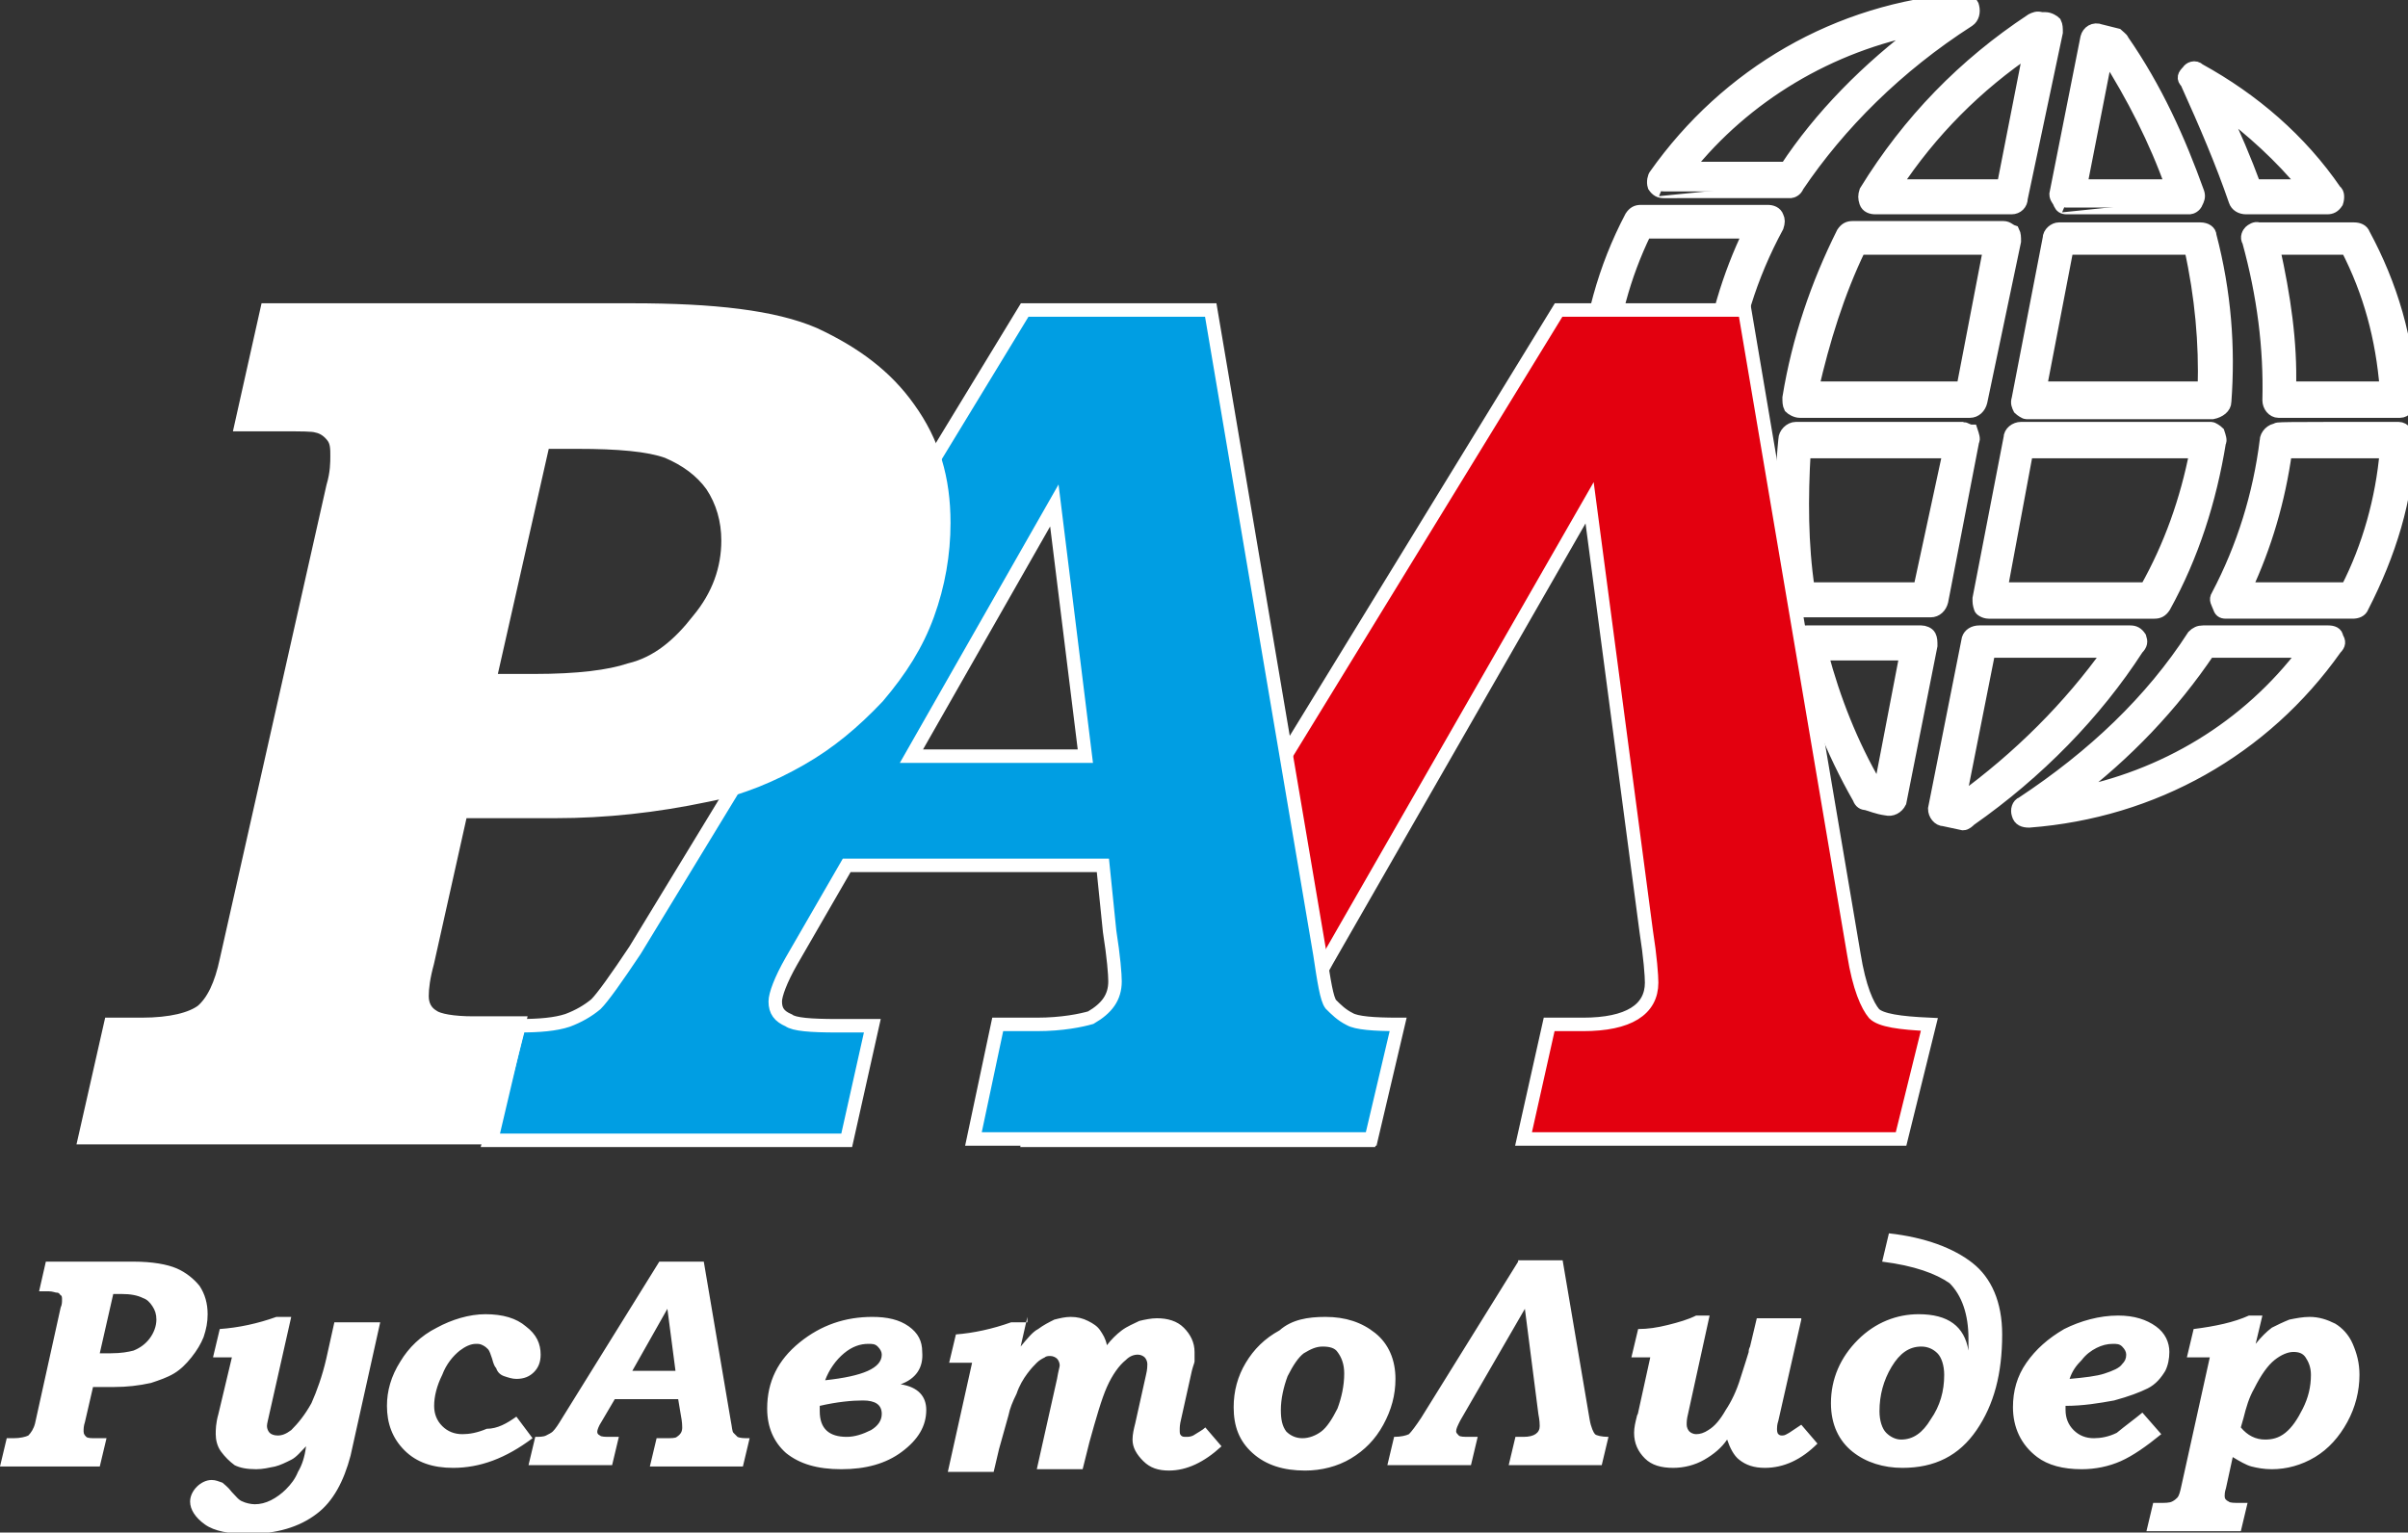 <?xml version="1.0" encoding="utf-8"?>
<!-- Generator: Adobe Illustrator 21.1.0, SVG Export Plug-In . SVG Version: 6.00 Build 0)  -->
<svg version="1.1" id="Layer_1" xmlns="http://www.w3.org/2000/svg" xmlns:xlink="http://www.w3.org/1999/xlink" x="0px" y="0px"
	 viewBox="0 0 178.6 113.7" style="enable-background:new 0 0 178.6 113.7;" xml:space="preserve">
<rect x="0" y="0" width="178.6" height="113.7" fill="#333333" stroke="none"/>
<style type="text/css">
	.st0{fill-rule:evenodd;clip-rule:evenodd;fill:#FFFFFF;stroke:#FFFFFF;stroke-miterlimit:10;}
	.st1{fill-rule:evenodd;clip-rule:evenodd;fill:#E3000F;stroke:#FFFFFF;stroke-miterlimit:10;}
	.st2{fill-rule:evenodd;clip-rule:evenodd;fill:#009EE3;stroke:#FFFFFF;stroke-miterlimit:10;}
	.st3{fill-rule:evenodd;clip-rule:evenodd;fill:#FFFFFF;}
</style>
<g>
	<path class="st0" d="M147.5,45.4c12.3,0,12.3,0,12.3,0l0,0c0.3,0,0.5-0.1,0.7-0.4c2.1-3.8,3.4-7.9,4.1-12.2c0.1-0.1,0-0.4-0.1-0.7
		c-0.1-0.1-0.4-0.3-0.5-0.3l0,0c-14.1,0-14.1,0-14.1,0l0,0c-0.4,0-0.8,0.3-0.8,0.7l0,0c-2.3,11.9-2.3,11.9-2.3,11.9l0,0
		c0,0.3,0,0.4,0.1,0.7C146.9,45.2,147.2,45.4,147.5,45.4L147.5,45.4L147.5,45.4L147.5,45.4z M138.4,14.2c-0.1,0.3-0.1,0.5,0,0.8
		c0.1,0.3,0.4,0.4,0.7,0.4l0,0c10.1,0,10.1,0,10.1,0l0,0c0.4,0,0.7-0.3,0.7-0.7l0,0c2.6-12.3,2.6-12.3,2.6-12.3l0,0
		c0-0.3,0-0.5-0.1-0.7c-0.1-0.1-0.4-0.3-0.7-0.3c-0.1,0-0.3,0-0.3,0c-0.3-0.1-0.5,0-0.7,0.1C145.7,4.8,141.6,9,138.4,14.2
		L138.4,14.2L138.4,14.2L138.4,14.2z M153.3,15.4L153.3,15.4L153.3,15.4c-0.3,0-0.4-0.1-0.5-0.3c-0.1-0.3-0.3-0.4-0.3-0.7l0,0
		c0,0,0,0,2.3-11.6l0,0c0.1-0.4,0.5-0.7,1-0.5l0,0c0,0,0,0,1.2,0.3l0,0c0.1,0.1,0.4,0.3,0.4,0.4c2.5,3.6,4.2,7.4,5.6,11.3
		c0.1,0.3,0,0.5-0.1,0.7c-0.1,0.3-0.4,0.4-0.5,0.4l0,0C162.4,15.4,162.4,15.4,153.3,15.4L153.3,15.4z M165.8,14.9
		c0.1,0.3,0.4,0.5,0.8,0.5l0,0c6,0,6,0,6,0l0,0c0.3,0,0.5-0.1,0.7-0.4c0.1-0.3,0.1-0.7-0.1-0.8c-2.6-3.8-6.1-6.8-10.1-9
		c-0.3-0.3-0.7-0.1-0.8,0.1c-0.3,0.3-0.4,0.5-0.1,0.8C163.6,9.2,164.8,12,165.8,14.9L165.8,14.9L165.8,14.9L165.8,14.9z M166.9,17.2
		c-0.1,0.1-0.3,0.4-0.1,0.7c1.1,4,1.6,7.9,1.5,11.8c0,0.4,0.3,0.8,0.7,0.8l0,0c9,0,9,0,9,0l0,0c0.4,0,0.7-0.4,0.7-0.8
		c-0.1-4.4-1.4-8.6-3.4-12.3c-0.1-0.3-0.4-0.4-0.7-0.4l0,0c-7.1,0-7.1,0-7.1,0l0,0C167.3,16.9,167,17.1,166.9,17.2L166.9,17.2
		L166.9,17.2L166.9,17.2z M165,29.8c0.3-4,0-8.1-1.1-12.3c0-0.3-0.3-0.5-0.7-0.5l0,0c-10.5,0-10.5,0-10.5,0l0,0
		c-0.3,0-0.7,0.3-0.7,0.7l0,0c-2.3,11.9-2.3,11.9-2.3,11.9l0,0c-0.1,0.3,0,0.5,0.1,0.7c0.1,0.1,0.4,0.3,0.5,0.3l0,0
		c13.8,0,13.8,0,13.8,0l0,0C164.6,30.5,165,30.2,165,29.8L165,29.8L165,29.8L165,29.8z M146.9,29.8c2.5-11.9,2.5-11.9,2.5-11.9l0,0
		c0-0.3,0-0.5-0.1-0.7c-0.3-0.1-0.4-0.3-0.7-0.3l0,0c-11.2,0-11.2,0-11.2,0l0,0c-0.3,0-0.5,0.1-0.7,0.4c-1.9,3.8-3.3,7.9-4,12.2
		c0,0.3,0,0.5,0.1,0.7c0.1,0.1,0.4,0.3,0.7,0.3l0,0c12.6,0,12.6,0,12.6,0l0,0C146.5,30.5,146.8,30.2,146.9,29.8L146.9,29.8
		L146.9,29.8L146.9,29.8z M177.9,31.8L177.9,31.8L177.9,31.8c0.4,0,0.7,0.4,0.7,1c-0.1,4.2-1.4,8.3-3.4,12.2
		c-0.1,0.3-0.4,0.4-0.7,0.4l0,0c0,0,0,0-9.4,0l0,0c-0.3,0-0.4-0.1-0.5-0.4c-0.1-0.3-0.3-0.5-0.1-0.8c1.9-3.6,3.1-7.5,3.6-11.5
		c0-0.4,0.4-0.8,0.8-0.8l0,0C168.8,31.8,168.8,31.8,177.9,31.8L177.9,31.8z M145.6,31.8c-12.4,0-12.4,0-12.4,0l0,0
		c-0.4,0-0.8,0.4-0.8,0.8c-0.4,4-0.3,8.1,0.4,12c0,0.4,0.4,0.7,0.8,0.7l0,0c9.6,0,9.6,0,9.6,0l0,0c0.4,0,0.7-0.3,0.8-0.7l0,0
		c2.3-11.9,2.3-11.9,2.3-11.9l0,0c0.1-0.1,0-0.4-0.1-0.7C146,32,145.7,31.8,145.6,31.8L145.6,31.8L145.6,31.8L145.6,31.8z
		 M172.7,46.9c-9.3,0-9.3,0-9.3,0l0,0c-0.3,0-0.5,0.1-0.7,0.3c-3.1,4.8-7.4,8.9-12.7,12.4c-0.3,0.1-0.4,0.5-0.3,0.8
		c0.1,0.4,0.4,0.5,0.8,0.5c9.2-0.7,17.4-5.3,22.7-12.8c0.3-0.3,0.3-0.5,0.1-0.8C173.3,47,173,46.9,172.7,46.9L172.7,46.9L172.7,46.9
		L172.7,46.9z M158.5,48.1L158.5,48.1L158.5,48.1c-3.1,4.8-7.4,9.2-12.4,12.7c-0.1,0.1-0.3,0.3-0.5,0.3l0,0c0,0,0,0-1.4-0.3l0,0
		c-0.4,0-0.7-0.4-0.7-0.8l0,0c0,0,0,0,2.5-12.6l0,0c0.1-0.3,0.4-0.5,0.8-0.5l0,0c0,0,0,0,11.2,0l0,0c0.3,0,0.5,0.1,0.7,0.4
		C158.8,47.6,158.8,47.8,158.5,48.1L158.5,48.1z M142.5,46.9c-8.5,0-8.5,0-8.5,0l0,0c-0.3,0-0.4,0.1-0.5,0.3
		c-0.1,0.1-0.3,0.4-0.1,0.7c1,4,2.5,7.8,4.5,11.3c0.1,0.3,0.3,0.4,0.5,0.4c0.4,0.1,0.8,0.3,1.5,0.4c0.4,0.1,0.8-0.1,1-0.5l0,0
		c2.3-11.6,2.3-11.6,2.3-11.6l0,0c0-0.3,0-0.5-0.1-0.7C143,47,142.7,46.9,142.5,46.9L142.5,46.9L142.5,46.9L142.5,46.9z M150.6,3.6
		c-2,10.2-2,10.2-2,10.2c-8.1,0-8.1,0-8.1,0l0,0C143.2,9.7,146.6,6.3,150.6,3.6L150.6,3.6L150.6,3.6L150.6,3.6z M156.2,4.1
		L156.2,4.1c0,0,0,0-1.9,9.7c0,0,0,0,6.8,0l0,0c-1.2-3.4-2.9-6.7-4.8-9.7l0,0C156.4,4.1,156.4,4.1,156.2,4.1L156.2,4.1z M171,13.8
		c-3.8,0-3.8,0-3.8,0l0,0c-0.7-1.9-1.5-3.8-2.5-5.9C167,9.6,169.2,11.6,171,13.8L171,13.8L171,13.8L171,13.8z M177,28.8
		c-7.2,0-7.2,0-7.2,0l0,0c0.1-3.4-0.4-6.8-1.2-10.4l0,0c5.5,0,5.5,0,5.5,0l0,0C175.8,21.7,176.7,25.1,177,28.8L177,28.8L177,28.8
		L177,28.8z M153.3,18.4c9.2,0,9.2,0,9.2,0l0,0c0.8,3.6,1.1,7.1,1,10.4l0,0c-12.2,0-12.2,0-12.2,0C153.3,18.4,153.3,18.4,153.3,18.4
		L153.3,18.4L153.3,18.4z M137.9,18.4c9.7,0,9.7,0,9.7,0c-2,10.4-2,10.4-2,10.4c-11.2,0-11.2,0-11.2,0l0,0
		C135.2,25.3,136.3,21.7,137.9,18.4L137.9,18.4L137.9,18.4L137.9,18.4z M174.1,43.7L174.1,43.7L174.1,43.7c1.6-3.1,2.6-6.7,2.9-10.2
		l0,0c0,0,0,0-7.5,0l0,0c-0.5,3.6-1.5,7-3,10.2l0,0C166.5,43.7,166.5,43.7,174.1,43.7L174.1,43.7z M150.3,33.5c12.6,0,12.6,0,12.6,0
		l0,0c-0.7,3.6-1.9,7-3.7,10.2l0,0c-10.8,0-10.8,0-10.8,0C150.3,33.5,150.3,33.5,150.3,33.5L150.3,33.5L150.3,33.5z M142.4,43.7
		c-8.3,0-8.3,0-8.3,0l0,0c-0.5-3.3-0.5-6.8-0.3-10.2l0,0c10.8,0,10.8,0,10.8,0C142.4,43.7,142.4,43.7,142.4,43.7L142.4,43.7
		L142.4,43.7z M153.6,59c4.1-3.1,7.5-6.7,10.2-10.7l0,0c7.2,0,7.2,0,7.2,0l0,0C166.7,54,160.5,57.7,153.6,59L153.6,59L153.6,59
		L153.6,59z M145.4,59.4c-0.1,0-0.1,0-0.1,0c2.2-11.1,2.2-11.1,2.2-11.1c9,0,9,0,9,0l0,0C153.5,52.5,149.8,56.2,145.4,59.4
		L145.4,59.4L145.4,59.4L145.4,59.4z M139.5,58.4c0-0.1-0.1-0.1-0.4-0.1c-1.8-3.1-3.1-6.4-4-9.8l0,0c6.3,0,6.3,0,6.3,0
		C139.5,58.4,139.5,58.4,139.5,58.4L139.5,58.4L139.5,58.4z M130.4,46.2L130.4,46.2L130.4,46.2c1,2.9,2.2,5.6,3.8,8.6
		c0.1,0.3,0.1,0.7-0.1,1c-0.3,0.3-0.7,0.3-1,0.1c-4-2.2-7.5-5.3-10.1-9c-0.3-0.3-0.3-0.5-0.1-0.8c0.1-0.3,0.4-0.4,0.7-0.4l0,0
		c0,0,0,0,6.1,0l0,0C130,45.6,130.2,45.8,130.4,46.2L130.4,46.2z M129.3,43.9c0.1-0.3,0.3-0.5,0.1-0.7c-1.1-4-1.5-7.9-1.5-11.8
		c0.1-0.4-0.3-0.8-0.7-0.8l0,0c-8.9,0-8.9,0-8.9,0l0,0c-0.5,0-0.8,0.4-0.8,0.8c0.3,4.4,1.4,8.5,3.4,12.3c0.1,0.3,0.4,0.4,0.7,0.4
		l0,0c7.1,0,7.1,0,7.1,0l0,0C128.9,44.1,129.2,44,129.3,43.9L129.3,43.9L129.3,43.9L129.3,43.9z M118.4,29.1c9,0,9,0,9,0l0,0
		c0.4,0,0.8-0.3,0.8-0.7c0.4-4,1.6-7.9,3.6-11.6c0.1-0.3,0.1-0.5,0-0.7c-0.1-0.3-0.4-0.4-0.7-0.4l0,0c-9.4,0-9.4,0-9.4,0l0,0
		c-0.3,0-0.5,0.1-0.7,0.4c-2,3.8-3.1,7.9-3.4,12.2C117.5,28.7,117.8,29.1,118.4,29.1L118.4,29.1L118.4,29.1L118.4,29.1z M123.4,14.2
		L123.4,14.2L123.4,14.2c-0.3,0-0.5-0.1-0.7-0.4c-0.1-0.3,0-0.7,0.1-0.8c5.3-7.5,13.5-12.3,22.8-13c0.3,0,0.7,0.3,0.7,0.5
		c0.1,0.4,0,0.8-0.3,1c-5.3,3.4-9.6,7.7-12.7,12.3c-0.1,0.3-0.4,0.4-0.5,0.4l0,0C132.8,14.2,132.8,14.2,123.4,14.2L123.4,14.2z
		 M125.2,47.1L125.2,47.1L125.2,47.1c1.8,2.3,4,4.2,6.3,5.9c-1-1.9-1.6-4-2.5-5.9l0,0C129,47.1,129,47.1,125.2,47.1L125.2,47.1z
		 M119.2,32.1c7.2,0,7.2,0,7.2,0l0,0c0,3.4,0.4,7,1.2,10.4l0,0c-5.5,0-5.5,0-5.5,0l0,0C120.4,39.4,119.5,35.8,119.2,32.1L119.2,32.1
		L119.2,32.1L119.2,32.1z M122,17.2c7.8,0,7.8,0,7.8,0l0,0c-1.6,3.3-2.6,6.8-3.1,10.4l0,0c-7.5,0-7.5,0-7.5,0l0,0
		C119.5,23.9,120.4,20.5,122,17.2L122,17.2L122,17.2L122,17.2z M142.7,2c-4.2,3.1-7.7,6.7-10.2,10.5l0,0c-7.4,0-7.4,0-7.4,0l0,0
		C129.4,7.1,135.7,3.3,142.7,2L142.7,2L142.7,2z"/>
	<path class="st1" d="M115.6,23c13.8,0,13.8,0,13.8,0c8.1,47.8,8.1,47.8,8.1,47.8c0.4,2.5,1,3.8,1.5,4.4c0.5,0.5,1.9,0.7,4.1,0.8
		c-2.1,8.5-2.1,8.5-2.1,8.5c-28,0-28,0-28,0c1.9-8.5,1.9-8.5,1.9-8.5c2.5,0,2.5,0,2.5,0c3.4,0,5.1-1.1,5.1-3.1
		c0-0.5-0.1-1.9-0.4-3.8c-4.2-31.8-4.2-31.8-4.2-31.8c-19.5,34-19.5,34-19.5,34c-0.8,1.4-1.2,2.5-1.2,3c0,0.7,0.1,1.1,0.7,1.4
		c0.5,0.3,1.6,0.4,3.4,0.4c2.3,0,2.3,0,2.3,0c-2,8.5-2,8.5-2,8.5c-25.3,0-25.3,0-25.3,0c2-8.5,2-8.5,2-8.5c2.1,0,3.4-0.3,4.4-1
		c1-0.5,2.2-2,3.8-4.6L115.6,23z"/>
	<path class="st2" d="M76,23c13.8,0,13.8,0,13.8,0c8.1,47.8,8.1,47.8,8.1,47.8c0.3,2,0.5,3.3,0.8,3.7c0.4,0.4,0.8,0.8,1.4,1.1
		c0.5,0.3,1.8,0.4,3.6,0.4c-2,8.5-2,8.5-2,8.5c-29.5,0-29.5,0-29.5,0C74,76,74,76,74,76c2.9,0,2.9,0,2.9,0c1.9,0,3.3-0.3,4-0.5
		c1.2-0.7,1.8-1.5,1.8-2.7c0-0.5-0.1-1.8-0.4-3.7c-0.5-4.9-0.5-4.9-0.5-4.9c-19,0-19,0-19,0c-4.1,7.1-4.1,7.1-4.1,7.1
		c-0.8,1.4-1.2,2.5-1.2,3c0,0.7,0.3,1.1,1,1.4c0.4,0.3,1.6,0.4,3.6,0.4c2.6,0,2.6,0,2.6,0c-1.9,8.5-1.9,8.5-1.9,8.5
		c-26.5,0-26.5,0-26.5,0c2.2-8.5,2.2-8.5,2.2-8.5c1.5,0,2.7-0.1,3.6-0.4c0.8-0.3,1.5-0.7,2.1-1.2c0.5-0.5,1.5-1.9,2.9-4L76,23L76,23
		z M80.5,56.1c-2.3-18.6-2.3-18.6-2.3-18.6C67.6,56.1,67.6,56.1,67.6,56.1H80.5z"/>
	<path class="st0" d="M19.8,23c27.1,0,27.1,0,27.1,0c6,0,10.5,0.5,13.5,1.8c3,1.4,5.3,3.1,7,5.5c1.8,2.5,2.6,5.2,2.6,8.5
		c0,2.3-0.4,4.6-1.2,6.8c-0.8,2.2-2,4.1-3.7,6.1c-1.8,1.9-3.6,3.4-5.7,4.6c-2.1,1.2-4.4,2.2-7,2.7c-3.8,0.8-7.5,1.2-11.2,1.2
		c-7,0-7,0-7,0c-2.5,11.2-2.5,11.2-2.5,11.2c-0.3,1.1-0.4,1.9-0.4,2.5c0,0.7,0.3,1.2,0.8,1.5c0.4,0.3,1.5,0.5,3,0.5
		c3.4,0,3.4,0,3.4,0c-2,8.5-2,8.5-2,8.5c-30.2,0-30.2,0-30.2,0C8.2,76,8.2,76,8.2,76c2.3,0,2.3,0,2.3,0c2.2,0,3.7-0.4,4.5-1
		c0.8-0.7,1.4-1.9,1.8-3.8c7.9-35.1,7.9-35.1,7.9-35.1c0.3-1,0.3-1.8,0.3-2.3s0-1-0.3-1.4c-0.3-0.4-0.7-0.7-1.2-0.8
		c-0.3-0.1-1.2-0.1-2.6-0.1c-3,0-3,0-3,0L19.8,23L19.8,23z M36.3,50.5c3.3,0,3.3,0,3.3,0c3.3,0,5.6-0.3,7.1-0.8
		c2.1-0.5,3.7-1.9,5.1-3.7c1.5-1.8,2.2-3.8,2.2-5.9c0-1.5-0.4-2.9-1.2-4.1c-0.8-1.1-1.9-1.9-3.3-2.5c-1.4-0.5-3.6-0.7-6.7-0.7
		c-2.5,0-2.5,0-2.5,0L36.3,50.5z"/>
</g>
<path class="st3" d="M3.4,93.6h6.5c1.4,0,2.5,0.2,3.2,0.5c0.7,0.3,1.3,0.8,1.7,1.3c0.4,0.6,0.6,1.3,0.6,2.1c0,0.6-0.1,1.1-0.3,1.7
	c-0.2,0.5-0.5,1-0.9,1.5c-0.4,0.5-0.8,0.9-1.3,1.2c-0.5,0.3-1.1,0.5-1.7,0.7c-0.9,0.2-1.8,0.3-2.7,0.3H6.9l-0.6,2.6
	c-0.1,0.3-0.1,0.5-0.1,0.7c0,0.2,0.1,0.3,0.2,0.4c0.1,0.1,0.4,0.1,0.7,0.1h0.8l-0.5,2.1H0l0.5-2.1H1c0.5,0,0.9-0.1,1.1-0.2
	c0.2-0.2,0.4-0.5,0.5-0.9l1.9-8.6c0.1-0.2,0.1-0.4,0.1-0.6c0-0.1,0-0.3-0.1-0.3c-0.1-0.1-0.1-0.2-0.3-0.2c-0.1,0-0.3-0.1-0.6-0.1
	H2.9L3.4,93.6L3.4,93.6z M7.4,100.4h0.8c0.8,0,1.3-0.1,1.7-0.2c0.5-0.2,0.9-0.5,1.2-0.9c0.3-0.4,0.5-0.9,0.5-1.4
	c0-0.4-0.1-0.7-0.3-1c-0.2-0.3-0.4-0.5-0.7-0.6C10.2,96.1,9.7,96,9,96H8.4L7.4,100.4L7.4,100.4z M17.2,100.7l-1,4.2
	c-0.2,0.7-0.2,1.2-0.2,1.5c0,0.4,0.1,0.9,0.4,1.3c0.3,0.4,0.6,0.7,1,1c0.4,0.2,0.9,0.3,1.6,0.3c0.5,0,0.9-0.1,1.4-0.2
	c0.4-0.1,0.8-0.3,1.2-0.5c0.4-0.2,0.7-0.6,1.1-1c-0.1,0.8-0.3,1.4-0.6,1.9c-0.2,0.5-0.5,0.9-0.9,1.3c-0.3,0.3-0.7,0.6-1.1,0.8
	c-0.4,0.2-0.8,0.3-1.2,0.3c-0.3,0-0.7-0.1-0.9-0.2c-0.3-0.1-0.5-0.4-0.8-0.7c-0.3-0.4-0.6-0.6-0.7-0.7c-0.3-0.1-0.5-0.2-0.8-0.2
	c-0.4,0-0.8,0.2-1.1,0.5c-0.3,0.3-0.5,0.7-0.5,1.1c0,0.6,0.4,1.2,1.1,1.7c0.7,0.5,1.8,0.7,3.2,0.7c2.1,0,3.8-0.5,5.1-1.5
	c1.2-0.9,2-2.4,2.5-4.3l2.2-9.9h-3.4l-0.6,2.7c-0.3,1.3-0.7,2.4-1.1,3.3c-0.5,0.9-1,1.5-1.5,2c-0.4,0.3-0.7,0.4-1,0.4
	c-0.3,0-0.5-0.1-0.6-0.2c-0.1-0.1-0.2-0.3-0.2-0.5c0-0.2,0.1-0.5,0.2-1l1.6-7.1h-1.1c-1.4,0.5-2.8,0.8-4.2,0.9l-0.5,2.1H17.2
	L17.2,100.7z M38.3,105.1l1.2,1.6c-2,1.5-3.9,2.2-5.9,2.2c-1.5,0-2.7-0.4-3.6-1.3c-0.9-0.9-1.3-2-1.3-3.3c0-1.1,0.3-2.2,1-3.3
	c0.6-1,1.5-1.9,2.7-2.5c1.1-0.6,2.4-1,3.6-1c1.3,0,2.3,0.3,3,0.9c0.8,0.6,1.1,1.3,1.1,2.1c0,0.6-0.2,1-0.5,1.3
	c-0.3,0.3-0.7,0.5-1.3,0.5c-0.3,0-0.6-0.1-0.9-0.2c-0.3-0.1-0.5-0.3-0.6-0.6c-0.1-0.1-0.2-0.3-0.3-0.7c-0.1-0.3-0.2-0.6-0.3-0.7
	c-0.1-0.1-0.2-0.2-0.4-0.3c-0.2-0.1-0.3-0.1-0.5-0.1c-0.4,0-0.8,0.2-1.2,0.5c-0.5,0.4-1,1-1.3,1.8c-0.4,0.8-0.6,1.6-0.6,2.3
	c0,0.6,0.2,1.1,0.6,1.5c0.4,0.4,0.9,0.6,1.5,0.6c0.5,0,1.1-0.1,1.8-0.4C36.9,106,37.6,105.6,38.3,105.1L38.3,105.1z M48.9,93.6
	l-7.2,11.6c-0.3,0.5-0.5,0.8-0.7,1c-0.1,0.1-0.3,0.2-0.5,0.3c-0.2,0.1-0.5,0.1-0.8,0.1l-0.5,2.1h6.2l0.5-2.1h-0.6
	c-0.4,0-0.7,0-0.8-0.1c-0.2-0.1-0.2-0.2-0.2-0.3c0-0.1,0.1-0.4,0.3-0.7l1-1.7h4.7l0.2,1.2c0.1,0.5,0.1,0.8,0.1,0.9
	c0,0.3-0.1,0.5-0.4,0.7c-0.1,0.1-0.4,0.1-0.9,0.1h-0.6l-0.5,2.1h6.9l0.5-2.1c-0.4,0-0.7,0-0.9-0.1c-0.1-0.1-0.2-0.2-0.3-0.3
	c-0.1-0.1-0.1-0.4-0.2-0.9l-2-11.8H48.9L48.9,93.6z M50.1,101.7h-3.2l2.6-4.6L50.1,101.7L50.1,101.7z M66.8,102.7
	c1.3,0.2,1.9,0.9,1.9,1.9c0,1.2-0.6,2.2-1.8,3.1c-1.2,0.9-2.7,1.3-4.5,1.3c-1.8,0-3.1-0.4-4.1-1.2c-0.9-0.8-1.4-1.9-1.4-3.3
	c0-2,0.8-3.6,2.4-4.9c1.6-1.3,3.4-1.9,5.4-1.9c1.1,0,2,0.2,2.7,0.7c0.7,0.5,1,1.1,1,1.9C68.5,101.5,67.9,102.3,66.8,102.7
	L66.8,102.7z M61.2,102.4c2.8-0.3,4.2-0.9,4.2-1.9c0-0.2-0.1-0.4-0.3-0.6c-0.2-0.2-0.4-0.2-0.7-0.2c-0.6,0-1.2,0.2-1.8,0.7
	C62,100.9,61.5,101.6,61.2,102.4L61.2,102.4z M60.8,104.3v0.4c0,1.3,0.7,1.9,2,1.9c0.6,0,1.2-0.2,1.8-0.5c0.5-0.3,0.8-0.7,0.8-1.2
	c0-0.7-0.5-1-1.4-1C63.2,103.9,62.1,104,60.8,104.3L60.8,104.3z M76.2,97.7l-0.5,2.2c0.5-0.6,0.9-1.1,1.3-1.3
	c0.4-0.3,0.8-0.5,1.2-0.7c0.4-0.1,0.8-0.2,1.2-0.2c0.5,0,0.9,0.1,1.3,0.3c0.4,0.2,0.7,0.4,0.9,0.7c0.2,0.3,0.4,0.6,0.5,1.1
	c0.3-0.4,0.7-0.8,1.1-1.1c0.4-0.3,0.9-0.5,1.3-0.7c0.4-0.1,0.9-0.2,1.3-0.2c0.8,0,1.5,0.2,2,0.7c0.5,0.5,0.8,1.1,0.8,1.8
	c0,0.2,0,0.5,0,0.7c0,0.1-0.1,0.3-0.2,0.7l-0.8,3.6c-0.1,0.4-0.1,0.6-0.1,0.8c0,0.2,0,0.3,0.1,0.4c0.1,0.1,0.2,0.1,0.4,0.1
	c0.1,0,0.3,0,0.5-0.1c0.3-0.2,0.7-0.4,0.9-0.6l1.2,1.4c-1.3,1.2-2.6,1.8-3.9,1.8c-0.8,0-1.4-0.2-1.9-0.7c-0.5-0.5-0.8-1-0.8-1.6
	c0-0.4,0.1-0.8,0.2-1.2l0.8-3.6c0.1-0.4,0.1-0.7,0.1-0.8c0-0.2-0.1-0.4-0.2-0.5c-0.1-0.1-0.3-0.2-0.5-0.2c-0.3,0-0.6,0.1-0.9,0.4
	c-0.5,0.4-1,1.1-1.4,2c-0.4,0.9-0.8,2.3-1.3,4.1l-0.5,2h-3.4l1.5-6.7c0.1-0.6,0.2-0.9,0.2-1c0-0.2-0.1-0.4-0.2-0.5
	c-0.1-0.1-0.3-0.2-0.5-0.2c-0.1,0-0.3,0-0.4,0.1c-0.2,0.1-0.4,0.2-0.6,0.4c-0.2,0.2-0.4,0.4-0.7,0.8c-0.3,0.4-0.6,0.9-0.8,1.5
	c-0.3,0.6-0.5,1.1-0.6,1.6l-0.7,2.5l-0.4,1.7h-3.4l1.8-8.1h-1.7l0.5-2.1c1.3-0.1,2.7-0.4,4.1-0.9H76.2L76.2,97.7z M98.3,97.7
	c1.5,0,2.7,0.4,3.7,1.2c1,0.8,1.5,2,1.5,3.4c0,1.2-0.3,2.3-0.9,3.4c-0.6,1.1-1.4,1.9-2.4,2.5c-1,0.6-2.2,0.9-3.4,0.9
	c-1.6,0-2.9-0.4-3.9-1.3c-1-0.9-1.4-2-1.4-3.4c0-1.2,0.3-2.3,0.9-3.3c0.6-1,1.4-1.8,2.5-2.4C95.8,97.9,97,97.7,98.3,97.7L98.3,97.7z
	 M98.1,99.9c-0.5,0-0.9,0.2-1.4,0.5c-0.4,0.3-0.8,0.9-1.2,1.7c-0.3,0.8-0.5,1.7-0.5,2.5c0,0.7,0.1,1.2,0.4,1.6
	c0.3,0.3,0.7,0.5,1.2,0.5c0.5,0,1-0.2,1.4-0.5c0.4-0.3,0.8-0.9,1.2-1.7c0.3-0.8,0.5-1.7,0.5-2.6c0-0.7-0.2-1.2-0.5-1.6
	C99,100,98.6,99.9,98.1,99.9L98.1,99.9z M112.6,93.6l-7.2,11.6c-0.4,0.6-0.7,1-0.9,1.2c-0.2,0.1-0.6,0.2-1.1,0.2l-0.5,2.1h6.2
	l0.5-2.1H109c-0.4,0-0.7,0-0.8-0.1c-0.1-0.1-0.2-0.2-0.2-0.3c0-0.2,0.1-0.4,0.3-0.8l4.8-8.3l1,7.8c0.1,0.5,0.1,0.8,0.1,0.9
	c0,0.5-0.4,0.8-1.2,0.8h-0.6l-0.5,2.1h6.9l0.5-2.1c-0.5,0-0.9-0.1-1-0.2c-0.1-0.1-0.3-0.5-0.4-1.1l-2-11.8H112.6L112.6,93.6z
	 M133.6,97.9l-1.7,7.5c-0.1,0.3-0.1,0.5-0.1,0.6c0,0.1,0,0.3,0.1,0.4c0.1,0.1,0.2,0.1,0.3,0.1c0.2,0,0.3-0.1,0.5-0.2
	c0.3-0.2,0.6-0.4,0.9-0.6l1.2,1.4c-1.2,1.2-2.5,1.8-3.9,1.8c-0.8,0-1.4-0.2-1.9-0.6c-0.4-0.3-0.7-0.9-0.9-1.5
	c-0.4,0.6-1,1.1-1.7,1.5c-0.7,0.4-1.5,0.6-2.3,0.6c-0.9,0-1.6-0.2-2.1-0.7c-0.5-0.5-0.8-1.1-0.8-1.9c0-0.4,0.1-0.8,0.2-1.2
	c0-0.1,0.1-0.2,0.1-0.3l0.9-4.1H121l0.5-2.1c0.7,0,1.4-0.1,2.2-0.3c0.8-0.2,1.5-0.4,2.1-0.7h1l-1.6,7.3c-0.1,0.4-0.1,0.6-0.1,0.8
	c0,0.2,0.1,0.4,0.2,0.5c0.1,0.1,0.3,0.2,0.5,0.2c0.3,0,0.6-0.1,0.9-0.3c0.5-0.3,0.9-0.8,1.3-1.5c0.4-0.6,0.8-1.4,1.1-2.4
	c0.3-0.9,0.5-1.6,0.6-1.9c0-0.1,0-0.2,0.1-0.4l0.5-2.1H133.6L133.6,97.9z M139.6,93.6l0.5-2.1c2.7,0.3,4.8,1.1,6.2,2.2
	c1.4,1.1,2.2,2.9,2.2,5.3c0,2.9-0.6,5.2-1.9,7.1c-1.3,1.9-3.1,2.8-5.5,2.8c-1.4,0-2.7-0.4-3.7-1.2c-1-0.8-1.6-2-1.6-3.6
	c0-1.8,0.7-3.4,2-4.7c1.3-1.3,2.9-1.9,4.5-1.9c2.2,0,3.4,0.9,3.7,2.7c0-0.4,0-0.7,0-0.9c0-1.8-0.5-3.2-1.4-4.1
	C143.6,94.5,142,93.9,139.6,93.6L139.6,93.6z M144.2,102c0-0.7-0.2-1.3-0.5-1.6c-0.3-0.3-0.7-0.5-1.2-0.5c-0.9,0-1.6,0.5-2.2,1.5
	c-0.6,1-0.9,2.1-0.9,3.3c0,0.7,0.2,1.3,0.5,1.6c0.3,0.3,0.7,0.5,1.1,0.5c0.9,0,1.6-0.5,2.2-1.5C143.9,104.3,144.2,103.2,144.2,102
	L144.2,102z M158.9,104.8l1.4,1.6c-1.1,0.9-2.1,1.6-3,2c-0.9,0.4-1.9,0.6-2.9,0.6c-1.4,0-2.5-0.3-3.3-0.9c-1.2-0.9-1.8-2.2-1.8-3.7
	c0-1.2,0.3-2.3,1-3.3c0.7-1,1.6-1.8,2.8-2.5c1.2-0.6,2.6-1,4-1c1.2,0,2.1,0.3,2.8,0.8c0.7,0.5,1,1.2,1,1.9c0,0.5-0.1,1-0.3,1.4
	c-0.3,0.5-0.7,1-1.3,1.3c-0.6,0.3-1.4,0.6-2.5,0.9c-1.1,0.2-2.3,0.4-3.6,0.4v0.3c0,0.6,0.2,1.1,0.6,1.5c0.4,0.4,0.9,0.6,1.5,0.6
	c0.5,0,1.1-0.1,1.7-0.4C157.6,105.8,158.3,105.3,158.9,104.8L158.9,104.8z M153.5,102.3c1.1-0.1,2-0.2,2.6-0.4
	c0.6-0.2,1.1-0.4,1.3-0.7c0.2-0.2,0.3-0.4,0.3-0.7c0-0.2-0.1-0.4-0.3-0.6c-0.2-0.2-0.4-0.2-0.7-0.2c-0.4,0-0.8,0.1-1.2,0.3
	c-0.4,0.2-0.8,0.5-1.1,0.9C154,101.3,153.7,101.7,153.5,102.3L153.5,102.3z M163.9,100.7l-2.1,9.5c-0.1,0.5-0.2,0.8-0.3,0.9
	c-0.1,0.1-0.2,0.2-0.4,0.3c-0.2,0.1-0.5,0.1-1,0.1h-0.4l-0.5,2.1h7l0.5-2.1h-0.5c-0.5,0-0.8,0-0.9-0.1c-0.2-0.1-0.3-0.2-0.3-0.4
	c0-0.1,0-0.3,0.1-0.6l0.5-2.3c0.5,0.3,1,0.6,1.4,0.7c0.4,0.1,0.9,0.2,1.5,0.2c1.1,0,2.2-0.3,3.2-0.9c1-0.6,1.8-1.5,2.4-2.6
	c0.6-1.1,0.9-2.3,0.9-3.5c0-0.9-0.2-1.6-0.5-2.3c-0.3-0.7-0.8-1.2-1.3-1.5c-0.6-0.3-1.2-0.5-1.9-0.5c-0.5,0-1,0.1-1.5,0.2
	c-0.5,0.2-0.9,0.4-1.3,0.6c-0.4,0.3-0.8,0.7-1.2,1.2l0.5-2.1h-1c-1.1,0.5-2.5,0.8-4.1,1l-0.5,2.1H163.9L163.9,100.7z M166.2,105.9
	l0.2-0.7c0.2-0.8,0.4-1.5,0.8-2.2c0.5-1,1-1.7,1.5-2.1c0.5-0.4,1-0.6,1.4-0.6c0.4,0,0.7,0.1,0.9,0.4c0.2,0.3,0.4,0.7,0.4,1.3
	c0,0.9-0.2,1.7-0.6,2.5c-0.4,0.8-0.8,1.4-1.3,1.8c-0.5,0.4-1,0.5-1.5,0.5C167.3,106.8,166.7,106.5,166.2,105.9z"/>
</svg>
